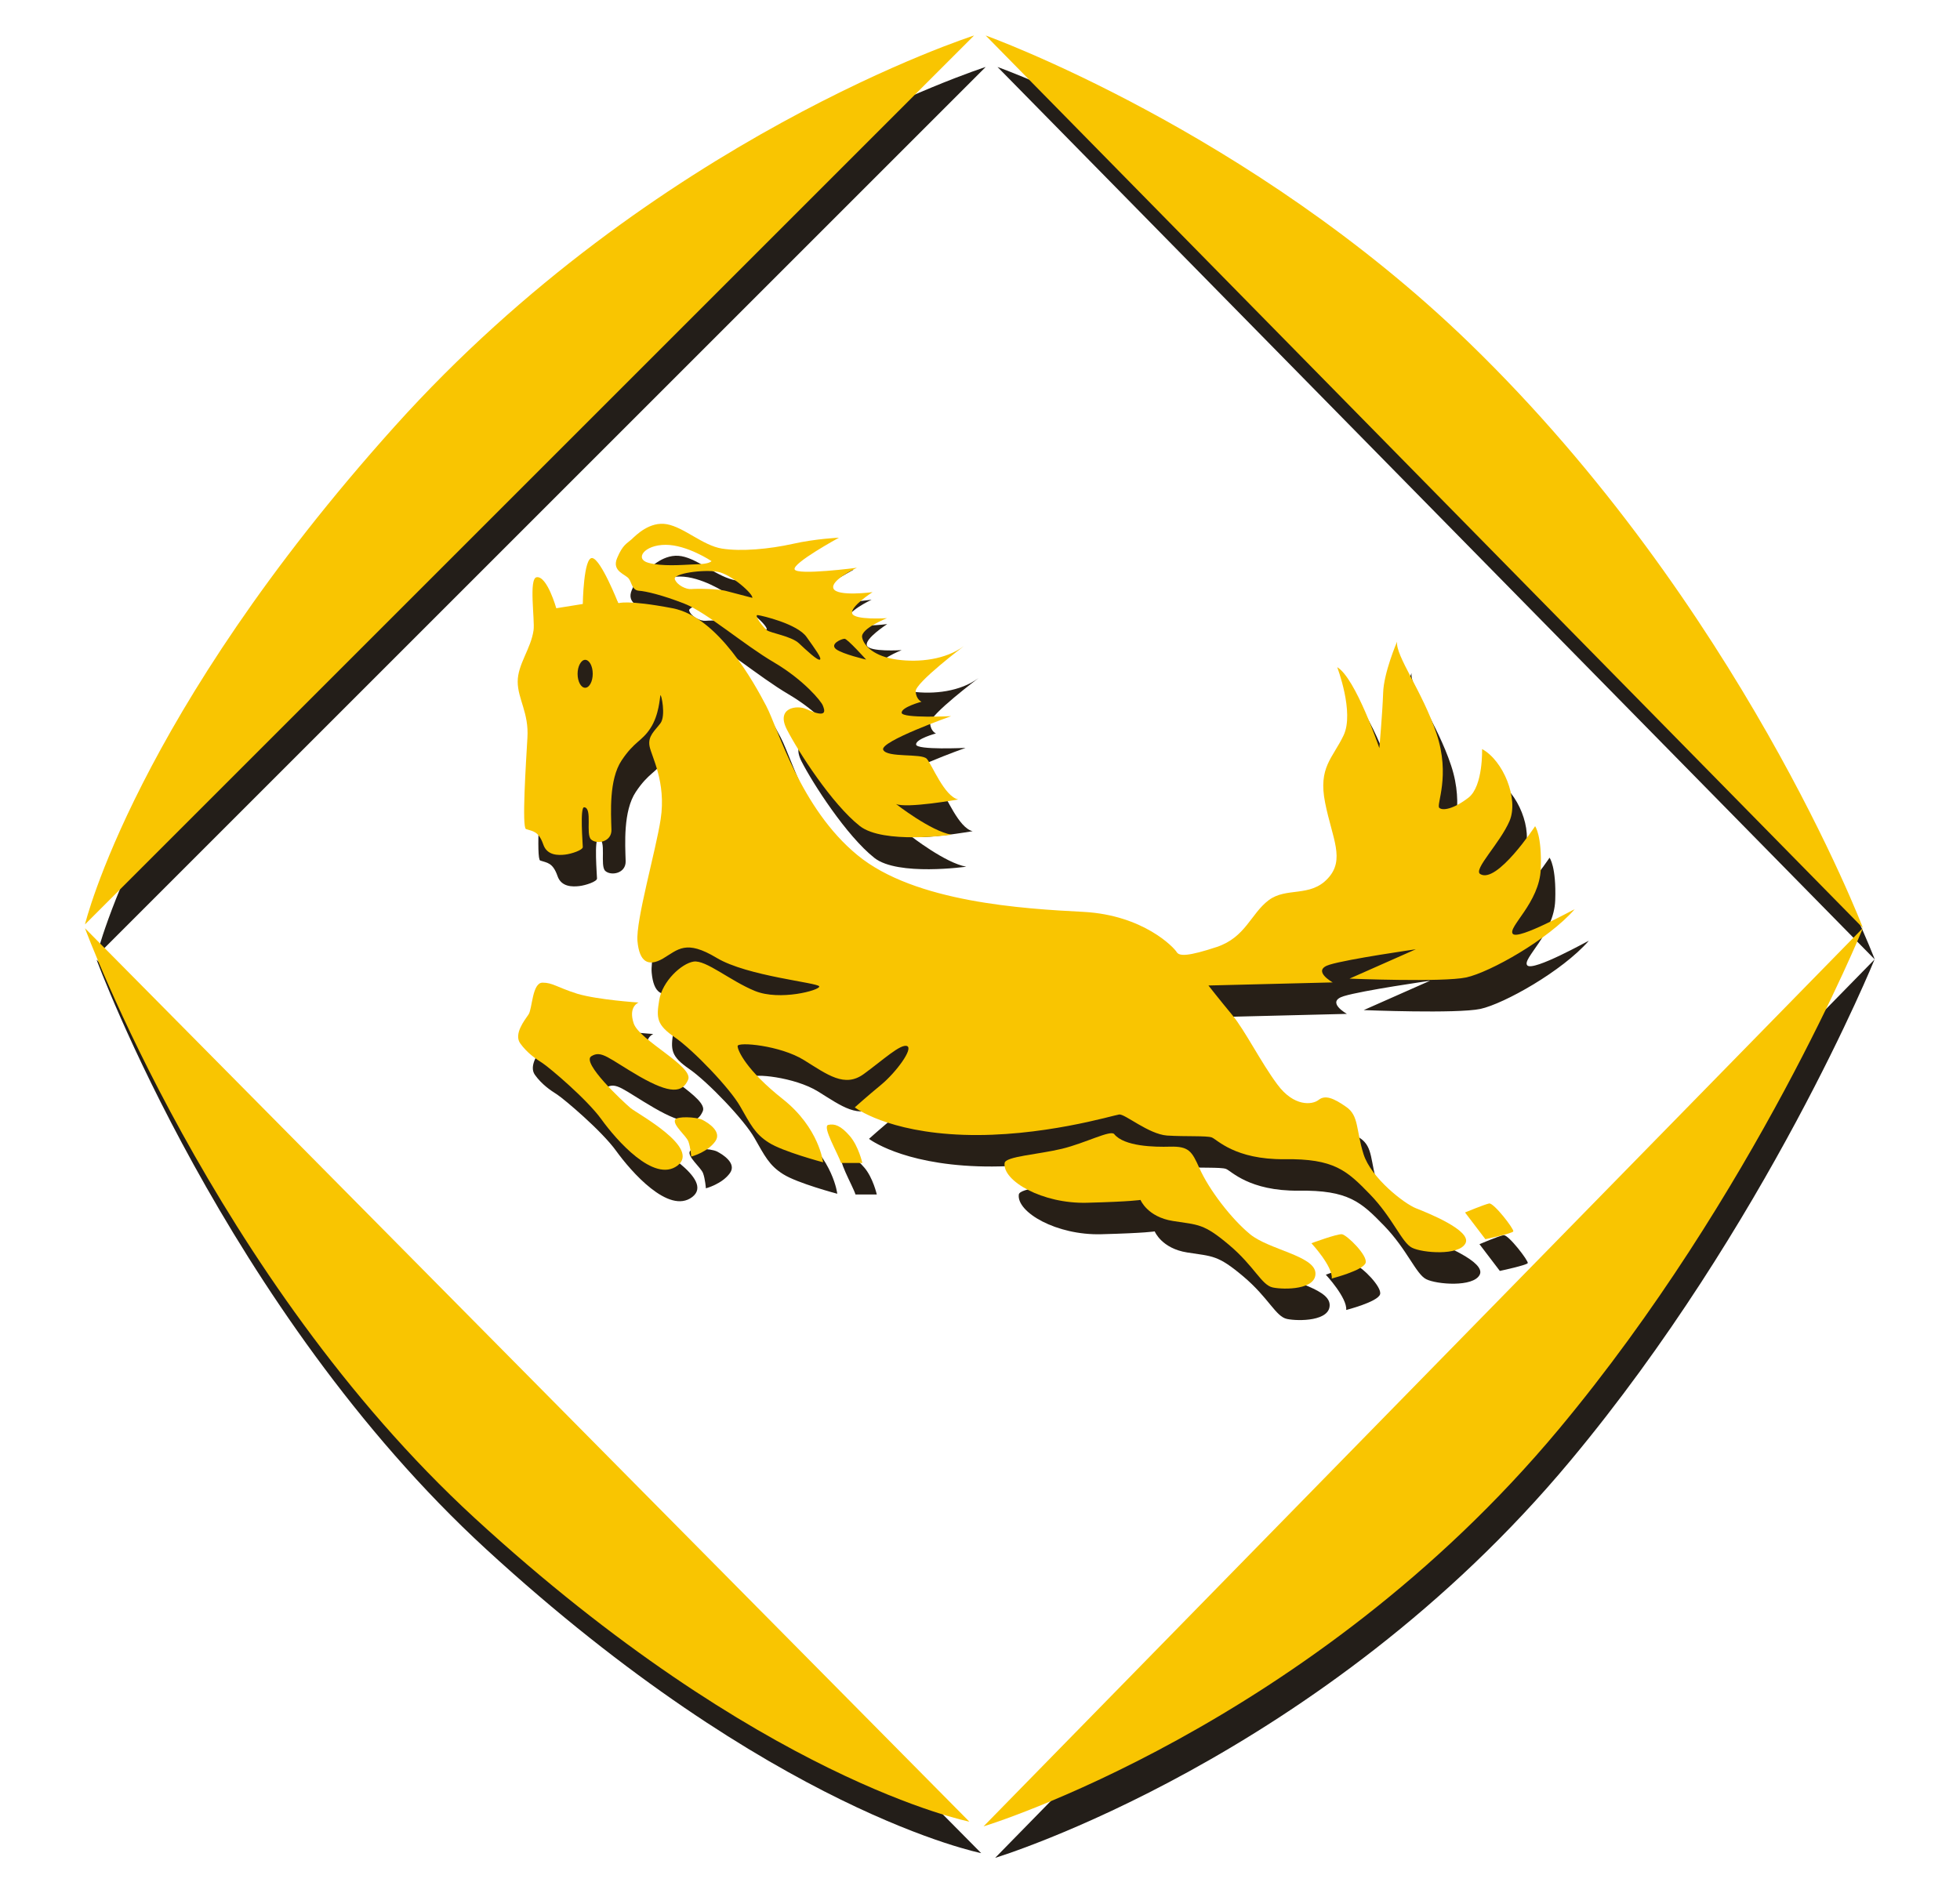<?xml version="1.0" encoding="utf-8"?>
<!-- Generator: Adobe Illustrator 22.1.0, SVG Export Plug-In . SVG Version: 6.00 Build 0)  -->
<svg version="1.1" id="图层_1" xmlns="http://www.w3.org/2000/svg" xmlns:xlink="http://www.w3.org/1999/xlink" x="0px" y="0px"
	 viewBox="0 0 828 800" style="enable-background:new 0 0 828 800;" xml:space="preserve">
<style type="text/css">
	.st0{fill:#231E19;}
	.st1{fill:#F9C501;}
	.st2{enable-background:new    ;}
	.st3{fill:#271F17;}
</style>
<g>
	<g>
		<path class="st0" d="M416.4,28.3L40.8,403.9c0,0,21.2-88.4,130.8-210.4S416.4,28.3,416.4,28.3z"/>
		<path class="st0" d="M40.8,405.5L414.5,783c0,0-88.3-17.4-209.1-128.4C95.3,553.4,40.8,405.5,40.8,405.5z"/>
		<path class="st0" d="M420.4,785l371.5-379.6c0,0-45.7,112.5-128.5,211.8C558.4,743.2,420.4,785,420.4,785z"/>
		<path class="st0" d="M792,405.4L421.4,28.3c0,0,111.5,39.9,204.4,130C739.9,269,792,405.4,792,405.4z"/>
	</g>
	<g>
		<path class="st1" d="M411.5,15L35.9,390.6c0,0,21.2-88.4,130.8-210.4C276.4,58.1,411.5,15,411.5,15z"/>
		<path class="st1" d="M35.9,392.2l373.6,377.5c0,0-88.3-17.4-209.1-128.4C90.4,540.1,35.9,392.2,35.9,392.2z"/>
		<path class="st1" d="M415.5,771.7L787,392.1c0,0-45.7,112.5-128.5,211.8C553.4,729.9,415.5,771.7,415.5,771.7z"/>
		<path class="st1" d="M787,392.1L416.4,15c0,0,111.5,39.9,204.4,130C735,255.7,787,392.1,787,392.1z"/>
	</g>
	<g>
		<g class="st2">
			<g class="st2">
				<g>
					<path class="st3" d="M645.2,407.9c-2.4-2.7,11.3-13.2,11.8-27.5s-2.4-18-2.4-18s-16.2,24.6-23.2,20.2
						c-3-1.9,8.3-12.9,12.4-22.4s-2.7-25.6-11.6-30.4c0,0,0.5,15.6-5.7,20.5s-11,5.7-12.4,4.3c-1.3-1.3,4.8-13.5-1.1-31.2
						c-5.9-17.8-17.5-33.1-16.7-39c0,0-5.7,13.2-5.9,21.8c-0.3,8.6-1.6,23.2-1.6,23.2s-10-29.6-17.8-34.2c0,0,7.3,19.1,2.7,28.8
						c-4.6,9.7-10.8,13.5-7.8,28.5c3,15.1,8.6,24,1.1,32c-7.5,8.1-17.5,3.5-25,9.2s-9.7,15.6-21.8,19.7c-12.1,4.1-15.9,4-17,2.2
						c-1.1-1.9-14-15.6-39.3-17c-25.3-1.3-71.4-4-95.6-24c-24.2-19.9-33.4-53.3-38.5-63s-20.2-37.6-39.6-41.3
						c-19.4-3.7-22.9-2.1-22.9-2.1s-7.3-18.6-11-19.1c-3.8-0.5-4,19.4-4,19.4l-11.3,1.8c0,0-3.9-13.8-8.3-13.1
						c-3.4,0.5-0.7,18-1.3,22.4c-1.1,7.8-6.7,14.4-6.7,21.7c0,7.3,4.8,13.3,4.1,23.8c-0.6,10.5-2.4,37.8-0.6,38.5
						c2.9,1,5.3,0.8,7.3,6.5c1.6,4.8,6.5,4.6,9.2,4.3c2.7-0.3,7.5-1.9,7.5-3.2s-1.3-17,0.6-16.8c3.6,0.3,0.5,11.4,2.9,13.6
						s8.8,1.1,8.6-4.2c-0.2-7-1.1-21.1,4.3-29.2s8.5-8,12.1-13.5c3.8-5.7,4-13.2,4.3-14s2.4,8.6,0,11.8c-2.4,3.2-5.4,5.4-4.6,9.7
						c0.8,4.3,7.1,15.1,4.7,30.8c-2,13.2-10.6,43-9.8,51.6c0.8,8.6,4.4,11,10.8,7.3c6.4-3.8,9.6-8.1,22.6-0.3s43.1,10.5,43.4,12.1
						s-16.7,6.2-27.2,1.9c-10.5-4.3-20.7-13.2-25.9-12.4c-5.1,0.8-13.2,8.3-14.5,16.2c-1.3,7.8-1.1,10.5,6.7,15.9
						c7.8,5.4,23.2,21.5,27.5,29.1c4.3,7.5,6.2,11.6,12.1,15.3c5.9,3.8,22.9,8.3,22.9,8.3s-1.6-14.5-17-26.7
						c-15.3-12.1-19.1-20.5-19.1-22.4s18-0.3,28,5.9s17.2,11.8,25.3,5.9c8.1-5.9,15.6-12.9,18.3-11.8c2.7,1.1-4.6,11-10.8,16.2
						c-6.2,5.1-11.3,9.7-11.3,9.7s13.5,10.5,46,11.6c32.6,1.1,63.3-8.3,65.7-8.6c2.4-0.3,12.4,8.3,20.2,8.9c7.8,0.5,16.7,0,18.9,0.8
						s9.7,9.4,30.7,9.2c21-0.3,26.4,4.8,36.1,14.8c9.7,10,13.5,20.5,17.8,22.6c4.3,2.2,19.9,3.5,22.6-1.9c2.7-5.4-16.2-12.9-21-14.8
						c-4.8-1.9-18.9-12.7-22.1-22.9s-1.9-16.2-7.3-19.9c-5.4-3.8-8.9-5.1-11.6-3c-2.7,2.2-10.5,3-17.5-6.5
						c-7-9.4-13.7-22.9-19.1-29.4c-5.4-6.5-10-12.4-10-12.4l52.5-1.3c0,0-9.2-5.1-1.3-7.5c7.8-2.4,36.4-6.5,36.4-6.5l-28,12.4
						c0,0,39.3,1.6,49.3-0.5c10-2.2,34.5-15.9,45.8-28.8C671.1,397.4,647.7,410.6,645.2,407.9z M253.4,303.9c-1.8,0-3.2-2.7-3.2-5.9
						c0-3.3,1.5-5.9,3.2-5.9c1.8,0,3.2,2.7,3.2,5.9C256.6,301.3,255.1,303.9,253.4,303.9z"/>
				</g>
			</g>
			<g class="st2">
				<g>
					<path class="st3" d="M410.9,351.2c-5.9-1.3-11.1-14.8-13.3-17.2c-2.2-2.4-16.8-0.3-18.4-3.8c-1.5-3.5,28.7-14.2,28.7-14.2
						s-20.6,1-20.9-1.4c-0.2-2.4,8.4-4.7,8.4-4.7s-2.2-0.8-2.5-4.3s20.5-19.1,20.5-19.1c-7.7,5.7-18.9,7-28.3,5.7s-14-5.7-14.7-9.4
						c-0.7-3.7,10.5-8.1,10.5-8.1s-13.8,0.9-14.7-2c-0.9-2.9,8.6-9,8.6-9s-14.9,2-16.5-1.5c-1.5-3.5,9.9-8.8,9.9-8.8
						s-25.2,3.3-26.3,0.7c-1.1-2.6,18.7-13.4,18.7-13.4s-9.7,0.4-19.5,2.6c-9.9,2.2-21.7,3.3-29.9,2c-8.1-1.3-16-9-23.3-10.3
						c-7.2-1.3-13,4.6-14.9,6.4c-2,1.8-3.7,2.2-6.1,7.9s3.7,6.8,5,8.8c1.2,1.6,1.3,4.8,4.2,5c2.9,0.2,9.9,1.8,19.3,5.5
						s25,17.3,37.8,24.8c12.7,7.5,20,16.5,20.6,18.2c0.7,1.8,2.4,5.8-7,1.5c-3.9-1.8-12.9-0.6-8.2,8.6c4.7,9.2,19,31.5,30.8,40.8
						c9.9,7.8,38.8,3.7,38.8,3.7c-8.8-1.5-23.5-13-23.5-13C388.9,355,410.9,351.2,410.9,351.2z M279.9,251.2
						c-5.9-1.6-1.8-7.6,7.3-7.6c9.1,0,19.4,6.9,19.4,6.9c-1.2,1.1-4.1,1.3-8,1.4C294.1,252,285.8,252.8,279.9,251.2z M323.9,266
						c0,0-6.9-1.8-10.7-2.8c-3.7-1.1-13-1.1-15.1-0.9s-5.9-1.6-6.9-4.1c-1.1-2.5,12.1-4.3,18.1-3.2C315.4,256,324.5,264.5,323.9,266
						z M352.4,292c-0.9,0.6-5.7-3.9-8.9-6.9c-3.2-3-11.9-4.3-13.5-5.5c-1.5-1.1-5.7-6.6-3.9-6.4c1.8,0.2,16.7,3.7,20.6,9.2
						C350.6,288,353.4,291.5,352.4,292z M359.4,287.6c-2.8-2.2,2.3-4.4,3.6-4.4s9.1,8.8,9.1,8.8S362.2,289.8,359.4,287.6z"/>
				</g>
			</g>
			<path class="st3" d="M235.4,428.5c-4.4,0-4.3,11-5.9,13.4s-6.4,8.3-3.5,12.3s6.4,6.4,9.4,8.3c2.9,1.9,18.7,15.2,24.9,23.8
				c6.2,8.6,22.2,27,32.1,19.5c9.9-7.5-16.6-21.7-19.8-24.3c-3.2-2.7-20.9-19.2-16.6-21.9c4.3-2.7,7.2,0.9,20.3,8.5s18.2,7,20.6,1.4
				s-20.6-16.6-23-23.8c-2.4-7.2,2.1-8.8,2.1-8.8s-17.1-1.1-25.9-3.7C241.2,430.4,239.6,428.5,235.4,428.5z"/>
			<path class="st3" d="M291.4,486.5c-1.1,2.2,4.7,6.8,5.6,9.2c0.9,2.4,1.2,6.4,1.2,6.4s6.9-1.8,10.2-6.5c2.8-4-2.8-7.7-5.6-9.1
				C300,485.2,292.1,485,291.4,486.5z"/>
			<path class="st3" d="M356,488.6c-2.7,0.6,4.2,12.3,5.4,16.1h9c0,0-1.6-7.1-5.3-11.4C361.4,489,358.8,488.1,356,488.6z"/>
			<path class="st3" d="M430.4,504.7c-1,7.5,15.9,17.3,34.8,16.8c19-0.5,22.6-1.2,22.6-1.2s2.9,7.2,13.7,8.9
				c10.8,1.7,12.9,1,23.7,10.1s13.7,17,18.5,18s18.5,1,18-6.2s-19.7-9.8-27.6-16.3c-7.9-6.5-17.3-18.7-21.4-27.9
				c-3.2-7.2-4.5-9.3-12.4-9.1c-6.7,0.2-19.4-0.1-23.6-5.3c-1.5-1.9-12.2,3.8-22.1,6.2C444.9,501.2,430.9,501.9,430.4,504.7z"/>
			<path class="st3" d="M560.1,538.6c0,0,9.1,9.8,8.6,14.9c0,0,13.3-3.4,14.3-6.6c1-3.1-7.9-11.8-10-12.1
				C570.9,534.6,560.1,538.6,560.1,538.6z"/>
			<path class="st3" d="M625,525.7l8.6,11.3c0,0,11.3-2.4,11.8-3.3c0.4-0.9-8.2-12.1-10.2-11.8S625,525.7,625,525.7z"/>
		</g>
		<g>
			<g class="st2">
				<g>
					<path class="st1" d="M639.1,394.6c-2.4-2.7,11.3-13.2,11.8-27.5s-2.4-18-2.4-18s-16.2,24.6-23.2,20.2
						c-3-1.9,8.3-12.9,12.4-22.4c4-9.4-2.7-25.6-11.6-30.4c0,0,0.5,15.6-5.7,20.5c-6.2,4.8-11,5.7-12.4,4.3
						c-1.3-1.3,4.8-13.5-1.1-31.2c-5.9-17.8-17.5-33.1-16.7-39c0,0-5.7,13.2-5.9,21.8c-0.3,8.6-1.6,23.2-1.6,23.2
						s-10-29.6-17.8-34.2c0,0,7.3,19.1,2.7,28.8c-4.6,9.7-10.8,13.5-7.8,28.5c3,15.1,8.6,24,1.1,32c-7.5,8.1-17.5,3.5-25,9.2
						s-9.7,15.6-21.8,19.7c-12.1,4-15.9,4-17,2.2c-1.1-1.9-14-15.6-39.3-17c-25.3-1.3-71.4-4-95.6-24c-24.2-19.9-33.4-53.3-38.5-63
						s-20.2-37.6-39.6-41.3c-19.4-3.7-22.9-2.1-22.9-2.1s-7.3-18.6-11-19.1s-4,19.4-4,19.4L235,257c0,0-3.9-13.8-8.3-13.1
						c-3.4,0.5-0.7,18-1.3,22.4c-1.1,7.8-6.7,14.4-6.7,21.7c0,7.3,4.8,13.3,4.1,23.8c-0.6,10.5-2.4,37.8-0.6,38.5
						c2.9,1,5.3,0.8,7.3,6.5c1.6,4.8,6.5,4.6,9.2,4.3c2.7-0.3,7.5-1.9,7.5-3.2c0-1.3-1.3-17,0.6-16.8c3.6,0.3,0.5,11.4,2.9,13.6
						s8.8,1.1,8.6-4.2c-0.2-7-1.1-21.1,4.3-29.2s8.5-8,12.1-13.5c3.8-5.7,4-13.2,4.3-14s2.4,8.6,0,11.8c-2.4,3.2-5.4,5.4-4.6,9.7
						c0.8,4.3,7.1,15.1,4.7,30.8c-2,13.2-10.6,43-9.8,51.6c0.8,8.6,4.4,11,10.8,7.3c6.4-3.8,9.6-8.1,22.6-0.3
						c12.9,7.8,43.1,10.5,43.4,12.1s-16.7,6.2-27.2,1.9c-10.5-4.3-20.7-13.2-25.9-12.4c-5.1,0.8-13.2,8.3-14.5,16.2
						c-1.3,7.8-1.1,10.5,6.7,15.9c7.8,5.4,23.2,21.5,27.5,29.1c4.3,7.5,6.2,11.6,12.1,15.3c5.9,3.8,22.9,8.3,22.9,8.3
						s-1.6-14.5-17-26.7c-15.3-12.1-19.1-20.5-19.1-22.4s18-0.3,28,5.9s17.2,11.8,25.3,5.9c8.1-5.9,15.6-12.9,18.3-11.8
						c2.7,1.1-4.6,11-10.8,16.2c-6.2,5.1-11.3,9.7-11.3,9.7s13.5,10.5,46,11.6c32.6,1.1,63.3-8.3,65.7-8.6
						c2.4-0.3,12.4,8.3,20.2,8.9c7.8,0.5,16.7,0,18.9,0.8c2.2,0.8,9.7,9.4,30.7,9.2c21-0.3,26.4,4.8,36.1,14.8
						c9.7,10,13.5,20.5,17.8,22.6c4.3,2.2,19.9,3.5,22.6-1.9c2.7-5.4-16.2-12.9-21-14.8c-4.8-1.9-18.9-12.7-22.1-22.9
						c-3.2-10.2-1.9-16.2-7.3-19.9c-5.4-3.8-8.9-5.1-11.6-3c-2.7,2.2-10.5,3-17.5-6.5c-7-9.4-13.7-22.9-19.1-29.4
						c-5.4-6.5-10-12.4-10-12.4l52.5-1.3c0,0-9.2-5.1-1.3-7.5c7.8-2.4,36.4-6.5,36.4-6.5l-28,12.4c0,0,39.3,1.6,49.3-0.5
						c10-2.2,34.5-15.9,45.8-28.8C665,384.1,641.5,397.3,639.1,394.6z M247.2,290.6c-1.8,0-3.2-2.7-3.2-5.9s1.5-5.9,3.2-5.9
						c1.8,0,3.2,2.7,3.2,5.9S249,290.6,247.2,290.6z"/>
				</g>
			</g>
			<g class="st2">
				<g>
					<path class="st1" d="M404.8,337.8c-5.9-1.3-11.1-14.8-13.3-17.2c-2.2-2.4-16.8-0.3-18.4-3.8c-1.5-3.5,28.7-14.2,28.7-14.2
						s-20.6,1-20.9-1.4c-0.2-2.4,8.4-4.7,8.4-4.7s-2.2-0.8-2.5-4.3c-0.3-3.6,20.4-19.2,20.4-19.2c-7.7,5.7-18.9,7-28.3,5.7
						s-14-5.7-14.7-9.4c-0.7-3.7,10.5-8.1,10.5-8.1s-13.8,0.9-14.7-2c-0.9-2.9,8.6-9,8.6-9s-14.9,2-16.5-1.5
						c-1.5-3.5,9.9-8.8,9.9-8.8s-25.2,3.3-26.3,0.7c-1.1-2.6,18.7-13.4,18.7-13.4s-9.7,0.4-19.5,2.6c-9.9,2.2-21.7,3.3-29.9,2
						c-8.1-1.3-16-9-23.3-10.3c-7.2-1.3-13,4.6-14.9,6.4c-2,1.8-3.7,2.2-6.1,7.9s3.7,6.8,5,8.8c1.2,1.6,1.3,4.8,4.2,5
						c2.9,0.2,9.9,1.8,19.3,5.5c9.4,3.7,25,17.3,37.8,24.8c12.7,7.5,20,16.5,20.6,18.2c0.7,1.8,2.4,5.8-7,1.5
						c-3.9-1.8-12.9-0.6-8.2,8.6c4.7,9.2,19,31.5,30.8,40.8c9.9,7.8,38.8,3.7,38.8,3.7c-8.8-1.5-23.5-13-23.5-13
						C382.9,341.7,404.8,337.8,404.8,337.8z M273.9,237.8c-5.9-1.6-1.8-7.6,7.3-7.6c9.1,0,19.4,6.9,19.4,6.9c-1.2,1.1-4.1,1.3-8,1.4
						C288,238.7,279.6,239.4,273.9,237.8z M317.8,252.6c0,0-6.9-1.8-10.7-2.8c-3.7-1.1-13-1.1-15.1-0.9c-2.1,0.2-5.9-1.6-6.9-4.1
						c-1.1-2.5,12.1-4.3,18.1-3.2C309.1,242.7,318.4,251.2,317.8,252.6z M346.4,278.7c-0.9,0.6-5.7-3.9-8.9-6.9
						c-3.2-3-11.9-4.3-13.5-5.5c-1.5-1.1-5.7-6.6-3.9-6.4c1.8,0.2,16.7,3.7,20.6,9.2S347.2,278.1,346.4,278.7z M353.2,274.3
						c-2.8-2.2,2.3-4.4,3.6-4.4c1.2,0,9.1,8.8,9.1,8.8S356,276.4,353.2,274.3z"/>
				</g>
			</g>
			<path class="st1" d="M229.2,415.2c-4.4,0-4.3,11-5.9,13.4s-6.4,8.3-3.5,12.3s6.4,6.4,9.4,8.3c2.9,1.9,18.7,15.2,24.9,23.8
				c6.2,8.6,22.2,27,32.1,19.5s-16.6-21.7-19.8-24.3c-3.2-2.7-20.9-19.2-16.6-21.9c4.3-2.7,7.2,0.9,20.3,8.5
				c13.1,7.5,18.2,7,20.6,1.4s-20.6-16.6-23-23.8c-2.4-7.2,2.1-8.8,2.1-8.8s-17.1-1.1-25.9-3.7C235.1,417.1,233.5,415.2,229.2,415.2
				z"/>
			<path class="st1" d="M285.2,473.1c-1.1,2.2,4.7,6.8,5.6,9.2c0.9,2.4,1.2,6.4,1.2,6.4s6.9-1.8,10.2-6.5c2.8-4-2.8-7.7-5.6-9.1
				C293.9,471.9,286,471.6,285.2,473.1z"/>
			<path class="st1" d="M349.9,475.3c-2.7,0.6,4.2,12.3,5.4,16.1h9c0,0-1.6-7.1-5.3-11.4C355.2,475.6,352.6,474.7,349.9,475.3z"/>
			<path class="st1" d="M424.4,491.4c-1,7.5,15.9,17.3,34.8,16.8c19-0.5,22.6-1.2,22.6-1.2s2.9,7.2,13.7,8.9s12.9,1,23.7,10.1
				c10.8,9.1,13.7,17,18.5,18s18.5,1,18-6.2s-19.7-9.8-27.6-16.3c-7.9-6.5-17.3-18.7-21.4-27.9c-3.2-7.2-4.5-9.3-12.4-9.1
				c-6.7,0.2-19.4-0.1-23.6-5.3c-1.5-1.9-12.2,3.8-22.1,6.2C438.7,487.8,424.8,488.6,424.4,491.4z"/>
			<path class="st1" d="M554,525.3c0,0,9.1,9.8,8.6,14.9c0,0,13.3-3.4,14.3-6.6c1-3.1-7.9-11.8-10-12.1
				C564.8,521.3,554,525.3,554,525.3z"/>
			<path class="st1" d="M618.9,512.3l8.6,11.3c0,0,11.3-2.4,11.8-3.3c0.4-0.9-8.2-12.1-10.2-11.8
				C627.1,508.9,618.9,512.3,618.9,512.3z"/>
		</g>
	</g>
</g>
</svg>
